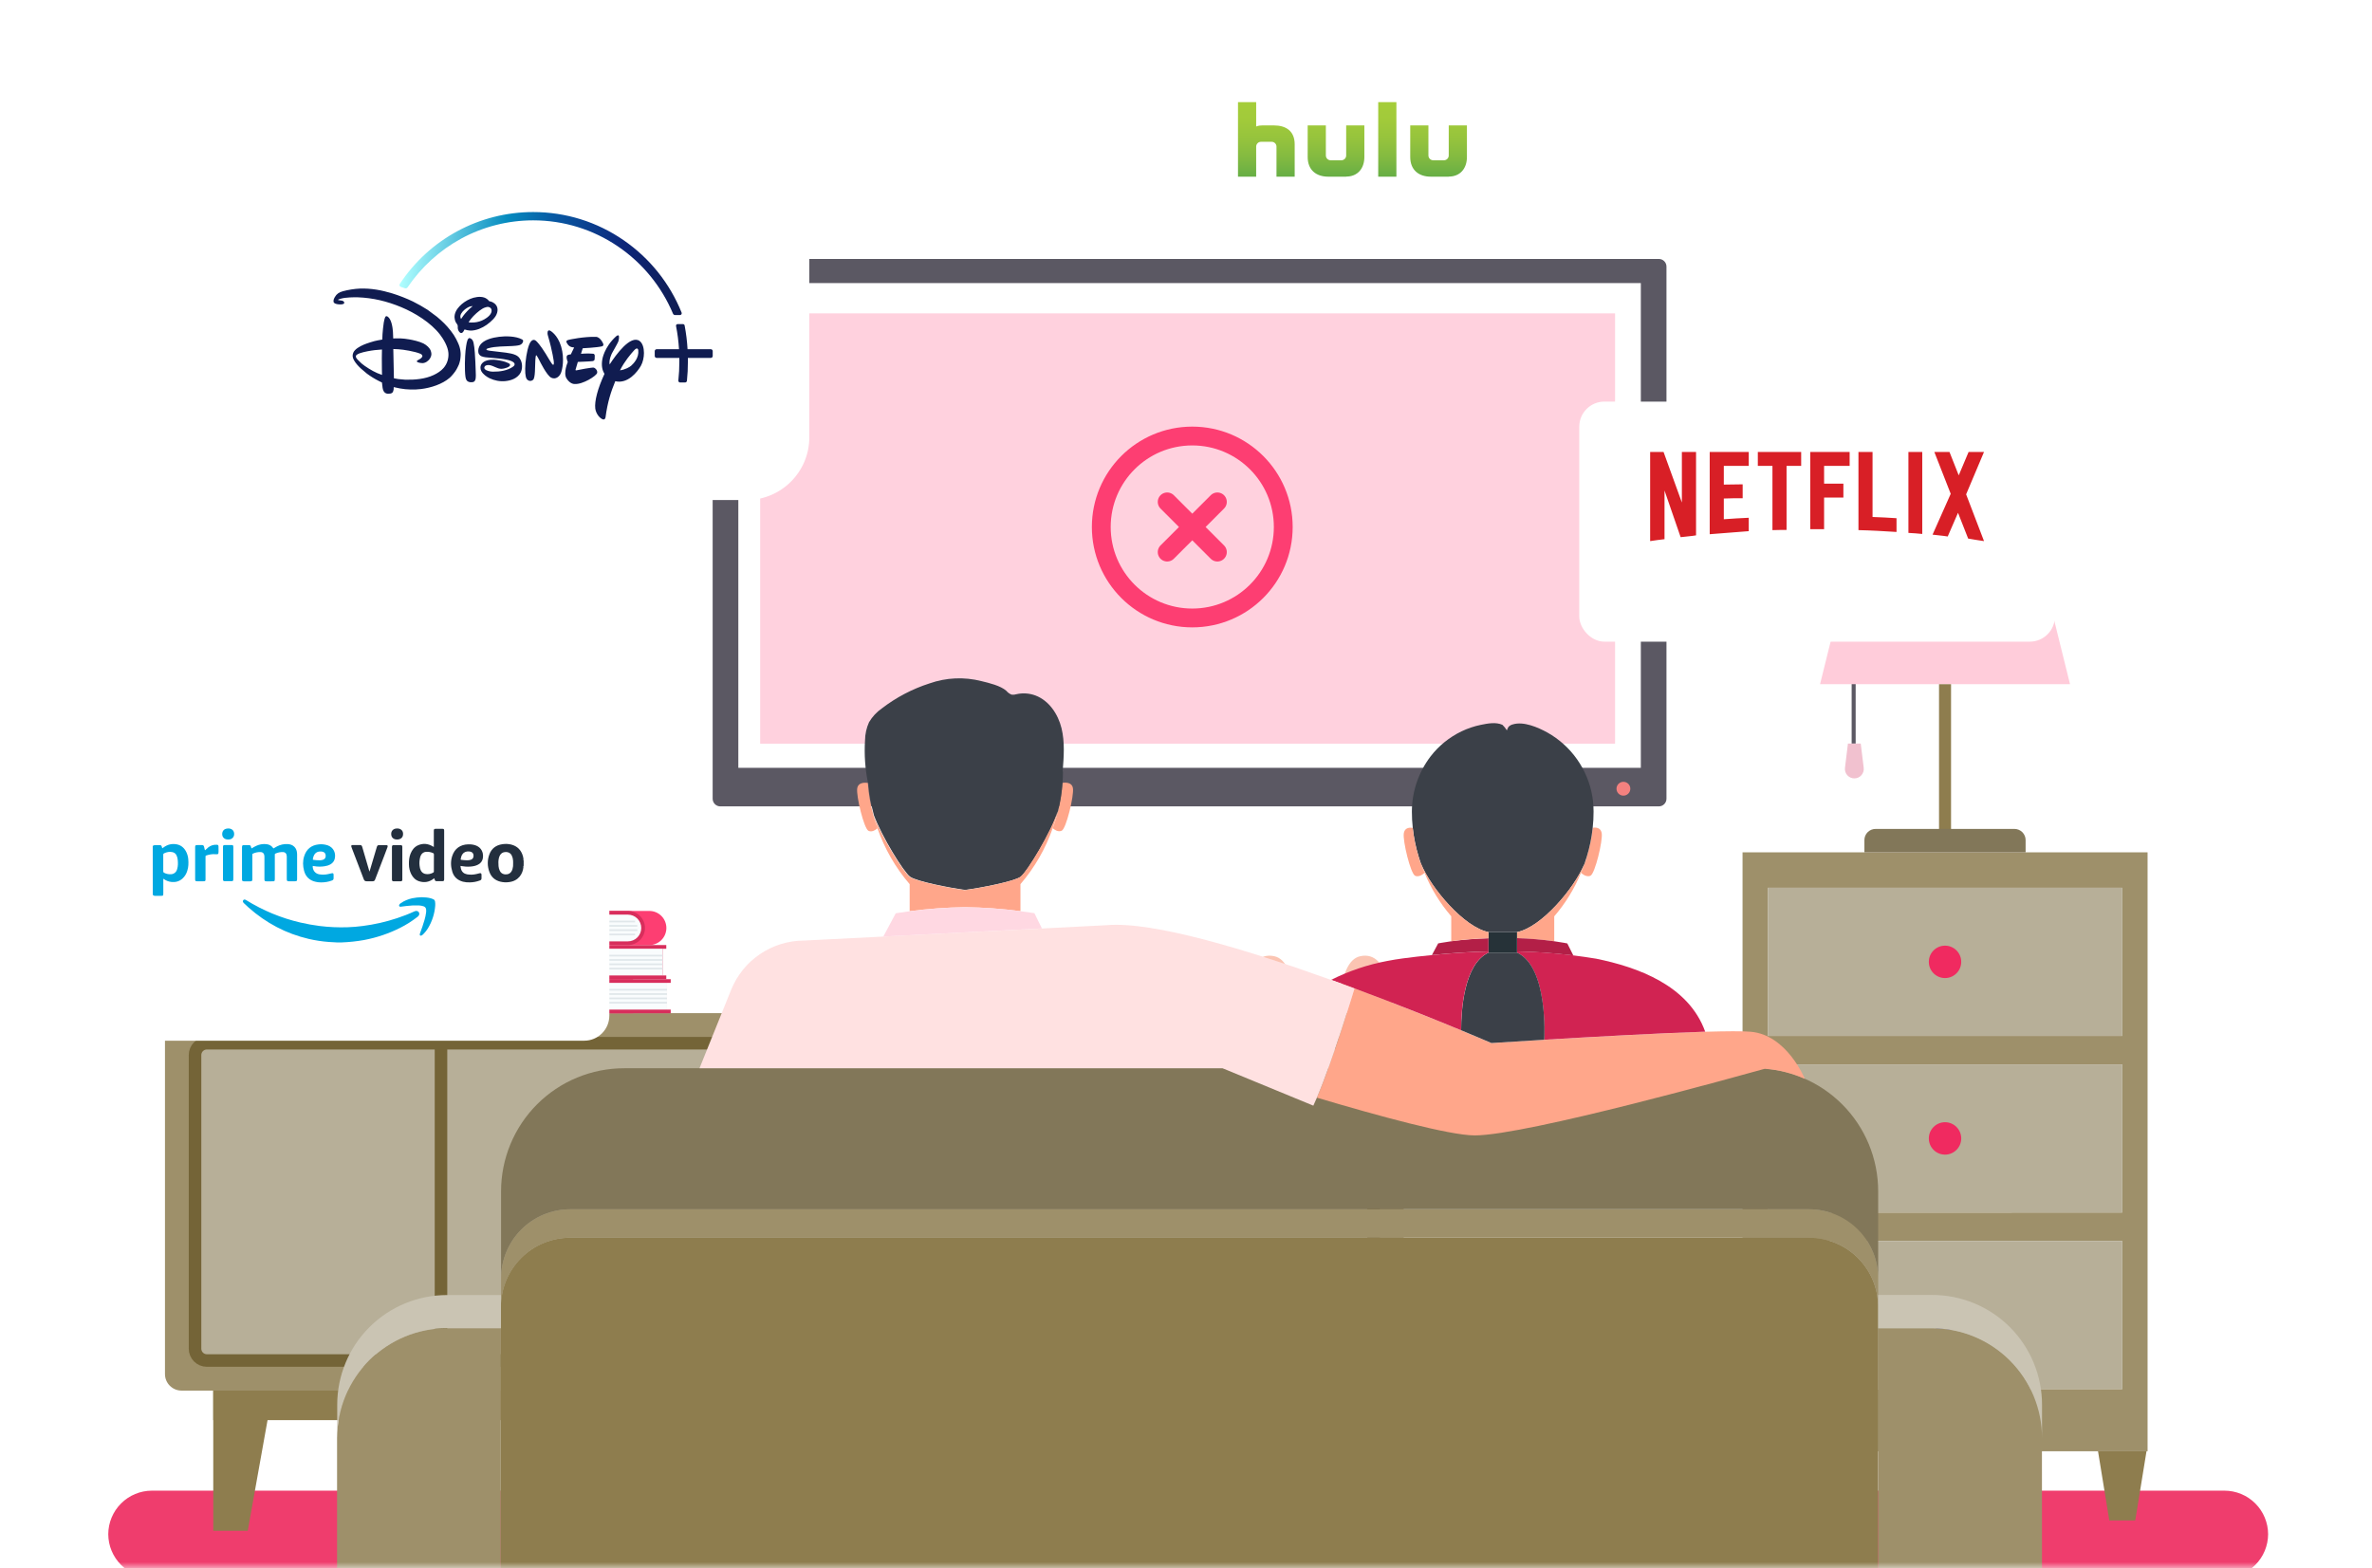 <svg width="189" height="125" viewBox="0 0 189 125" fill="none" xmlns="http://www.w3.org/2000/svg">
<mask id="mask0" mask-type="alpha" maskUnits="userSpaceOnUse" x="0" y="0" width="189" height="125">
<rect width="189" height="125" fill="#C4C4C4"/>
</mask>
<g mask="url(#mask0)">
<path d="M132.174 20.637H57.394C57.057 20.637 56.784 20.91 56.784 21.247V63.657C56.784 63.994 57.057 64.267 57.394 64.267H132.174C132.511 64.267 132.784 63.994 132.784 63.657V21.247C132.784 20.91 132.511 20.637 132.174 20.637Z" fill="#5B5863"/>
<path d="M130.741 22.561H58.83V61.194H130.741V22.561Z" fill="white"/>
<path d="M128.688 24.975H60.571V59.27H128.688V24.975Z" fill="#FFD1DE"/>
<path d="M101.538 76.209C96.746 75.163 99.623 93.226 101.389 97.495C103.156 101.764 103.546 96.587 103.518 88.867C103.49 81.147 103.423 76.62 101.538 76.209Z" fill="#FBC4B2"/>
<path d="M100.843 95.967C100.843 95.967 98.951 99.493 98.738 100.021C98.525 100.548 99.544 101.724 100.287 102.062C101.029 102.4 102.822 100.879 102.978 100.7C103.134 100.52 103.352 96.09 103.352 96.09L100.843 95.967Z" fill="#FBC4B2"/>
<path d="M102.975 100.7C102.821 100.885 101.026 102.403 100.284 102.062C99.541 101.722 98.55 100.558 98.734 100.021C99.181 98.732 99.51 98.725 99.858 97.784C99.662 98.311 99.302 99.662 99.735 99.745C100.168 99.827 101.901 99.91 102.169 99.745C102.436 99.579 103.275 97.396 103.275 97.394C103.202 98.711 103.074 100.582 102.975 100.7Z" fill="#36366B"/>
<path d="M108.382 76.209C113.174 75.163 110.298 93.226 108.531 97.495C106.765 101.764 106.374 96.587 106.403 88.867C106.431 81.147 106.497 76.62 108.382 76.209Z" fill="#FBC4B2"/>
<path d="M109.078 95.967C109.078 95.967 110.97 99.493 111.183 100.021C111.396 100.548 110.376 101.724 109.634 102.062C108.891 102.4 107.098 100.879 106.942 100.7C106.786 100.52 106.568 96.09 106.568 96.09L109.078 95.967Z" fill="#FBC4B2"/>
<path d="M106.942 100.7C107.096 100.885 108.891 102.403 109.634 102.062C110.376 101.722 111.367 100.558 111.183 100.021C110.736 98.732 110.407 98.725 110.059 97.784C110.256 98.311 110.615 99.662 110.182 99.745C109.749 99.827 108.016 99.91 107.748 99.745C107.481 99.579 106.642 97.396 106.642 97.394C106.717 98.711 106.843 100.582 106.942 100.7Z" fill="#36366B"/>
<path d="M129.353 63.411C129.657 63.411 129.904 63.164 129.904 62.86C129.904 62.555 129.657 62.309 129.353 62.309C129.048 62.309 128.802 62.555 128.802 62.86C128.802 63.164 129.048 63.411 129.353 63.411Z" fill="#F4817F"/>
<path d="M177.252 125.742H12.097C11.177 125.739 10.297 125.373 9.647 124.722C8.997 124.072 8.63 123.192 8.627 122.272C8.63 121.353 8.997 120.472 9.647 119.822C10.297 119.172 11.177 118.806 12.097 118.803H177.252C178.171 118.806 179.052 119.172 179.702 119.822C180.352 120.472 180.719 121.353 180.722 122.272C180.719 123.192 180.352 124.072 179.702 124.722C179.052 125.373 178.171 125.739 177.252 125.742Z" fill="#EF3D6D"/>
<path d="M107.997 109.381H16.992V113.182H107.997V109.381Z" fill="#8E7D4E"/>
<path d="M110.524 80.745H14.464C13.735 80.745 13.145 81.336 13.145 82.065V109.508C13.145 110.237 13.735 110.828 14.464 110.828H110.524C111.252 110.828 111.843 110.237 111.843 109.508V82.065C111.843 81.336 111.252 80.745 110.524 80.745Z" fill="#9E906A"/>
<path d="M109.447 107.489V84.085C109.447 83.564 109.025 83.142 108.504 83.142H16.484C15.963 83.142 15.54 83.564 15.54 84.085V107.489C15.54 108.01 15.963 108.432 16.484 108.432H108.504C109.025 108.432 109.447 108.01 109.447 107.489Z" fill="#B7AF98" stroke="#746437" stroke-miterlimit="10"/>
<path d="M19.741 121.997H16.992V110.828H21.739L19.741 121.997Z" fill="#8E7D4E"/>
<path d="M35.138 83.142V108.432" stroke="#746437" stroke-miterlimit="10"/>
<path d="M37.953 78.038H50.438V80.756H37.953C37.739 80.756 37.535 80.671 37.384 80.52C37.233 80.369 37.148 80.165 37.148 79.951V78.842C37.148 78.629 37.233 78.424 37.384 78.274C37.535 78.123 37.739 78.038 37.953 78.038Z" fill="#FD3E72"/>
<path d="M53.147 80.462V78.334H53.443V78.038H40.198C39.837 78.038 39.491 78.181 39.236 78.436C38.981 78.692 38.838 79.037 38.838 79.398C38.838 79.759 38.981 80.105 39.236 80.36C39.491 80.615 39.837 80.758 40.198 80.758H53.443V80.462H53.147Z" fill="#D82E5C"/>
<path d="M40.204 80.462C39.922 80.462 39.651 80.35 39.451 80.15C39.252 79.95 39.14 79.68 39.14 79.397C39.14 79.115 39.252 78.844 39.451 78.645C39.651 78.445 39.922 78.333 40.204 78.333H53.146V80.462H40.204Z" fill="#F9FCFD"/>
<path d="M53.146 78.812H39.634V78.947H53.146V78.812Z" fill="#E0E7EA"/>
<path d="M53.147 79.158H39.455V79.293H53.147V79.158Z" fill="#E0E7EA"/>
<path d="M53.147 79.501H39.455V79.636H53.147V79.501Z" fill="#E0E7EA"/>
<path d="M53.146 79.847H39.634V79.981H53.146V79.847Z" fill="#E0E7EA"/>
<path d="M48.528 78.037H40.013C39.653 78.037 39.307 77.894 39.052 77.639C38.797 77.384 38.653 77.038 38.653 76.677C38.653 76.317 38.797 75.971 39.052 75.716C39.307 75.461 39.653 75.317 40.013 75.317H48.528V78.037Z" fill="#FD3E72"/>
<path d="M52.794 77.742V75.613H53.089V75.317H41.717C41.357 75.317 41.011 75.461 40.756 75.716C40.501 75.971 40.357 76.317 40.357 76.677C40.357 77.038 40.501 77.384 40.756 77.639C41.011 77.894 41.357 78.037 41.717 78.037H53.089V77.742H52.794Z" fill="#D82E5C"/>
<path d="M41.719 77.741C41.436 77.741 41.166 77.629 40.966 77.429C40.766 77.23 40.654 76.959 40.654 76.677C40.654 76.394 40.766 76.124 40.966 75.924C41.166 75.724 41.436 75.612 41.719 75.612H52.797V77.741H41.719Z" fill="#F9FCFD"/>
<path d="M52.797 76.094H41.148V76.229H52.797V76.094Z" fill="#E0E7EA"/>
<path d="M52.796 76.439H40.968V76.573H52.796V76.439Z" fill="#E0E7EA"/>
<path d="M52.796 76.784H40.968V76.919H52.796V76.784Z" fill="#E0E7EA"/>
<path d="M52.797 77.126H41.148V77.261H52.797V77.126Z" fill="#E0E7EA"/>
<path d="M43.223 75.32H51.737C52.098 75.32 52.444 75.176 52.699 74.921C52.954 74.666 53.097 74.32 53.097 73.96C53.097 73.599 52.954 73.253 52.699 72.998C52.444 72.743 52.098 72.6 51.737 72.6H43.223V75.32Z" fill="#FD3E72"/>
<path d="M38.956 75.024V72.895H38.66V72.6H50.032C50.393 72.6 50.739 72.743 50.994 72.998C51.249 73.253 51.392 73.599 51.392 73.96C51.392 74.32 51.249 74.666 50.994 74.921C50.739 75.176 50.393 75.32 50.032 75.32H38.66V75.024H38.956Z" fill="#D82E5C"/>
<path d="M50.031 75.024C50.313 75.024 50.584 74.912 50.784 74.712C50.983 74.513 51.096 74.242 51.096 73.96C51.096 73.678 50.983 73.407 50.784 73.207C50.584 73.008 50.313 72.895 50.031 72.895H38.955V75.024H50.031Z" fill="#F9FCFD"/>
<path d="M50.602 73.376H38.953V73.511H50.602V73.376Z" fill="#E0E7EA"/>
<path d="M50.781 73.721H38.953V73.856H50.781V73.721Z" fill="#E0E7EA"/>
<path d="M50.781 74.064H38.953V74.198H50.781V74.064Z" fill="#E0E7EA"/>
<path d="M50.602 74.409H38.953V74.544H50.602V74.409Z" fill="#E0E7EA"/>
<path d="M28.35 75.826C28.35 75.826 28.35 75.623 28.35 75.27C28.35 75.088 28.35 74.885 28.324 74.658C28.312 74.397 28.287 74.136 28.249 73.877C28.218 73.586 28.161 73.276 28.095 72.945C28.029 72.614 27.934 72.274 27.844 71.917C27.754 71.559 27.624 71.207 27.475 70.84C27.326 70.474 27.17 70.131 27.002 69.757C26.834 69.383 26.643 69.048 26.43 68.721C26.217 68.395 26.009 68.068 25.796 67.759C25.583 67.449 25.356 67.167 25.124 66.914C24.892 66.661 24.682 66.41 24.464 66.205C24.274 66.006 24.073 65.818 23.864 65.639C23.682 65.474 23.518 65.334 23.376 65.23L22.936 64.89L23.41 65.188C23.563 65.28 23.738 65.403 23.937 65.552C24.136 65.701 24.365 65.862 24.595 66.063C24.824 66.264 25.067 66.479 25.332 66.72C25.597 66.962 25.836 67.238 26.101 67.517C26.366 67.796 26.612 68.113 26.846 68.445C27.08 68.776 27.319 69.116 27.541 69.462C27.764 69.807 27.965 70.171 28.137 70.545C28.31 70.918 28.478 71.283 28.634 71.642C28.79 72.002 28.911 72.352 29.006 72.709C29.1 73.066 29.204 73.383 29.266 73.693C29.335 73.975 29.39 74.261 29.431 74.549C29.476 74.811 29.509 75.036 29.521 75.209L29.576 75.762L28.35 75.826Z" fill="#87BD43"/>
<path d="M28.152 76.714V76.603C28.152 76.534 28.175 76.409 28.173 76.312C28.181 76.175 28.181 76.037 28.173 75.9C28.157 75.713 28.13 75.527 28.093 75.342C27.986 74.866 27.812 74.407 27.577 73.98C27.299 73.475 26.956 73.008 26.558 72.592C26.335 72.355 26.127 72.171 25.895 71.972C25.663 71.773 25.422 71.598 25.198 71.43C24.724 71.094 24.268 70.811 23.866 70.574C23.062 70.101 22.511 69.812 22.511 69.812C22.511 69.812 23.093 70.035 23.956 70.401C24.386 70.588 24.885 70.815 25.408 71.099C25.668 71.241 25.933 71.397 26.198 71.572C26.463 71.747 26.73 71.941 26.969 72.13C27.471 72.537 27.917 73.007 28.296 73.531C28.635 73.999 28.905 74.514 29.1 75.058C29.176 75.283 29.239 75.512 29.287 75.744C29.323 75.931 29.349 76.12 29.363 76.31C29.379 76.487 29.375 76.572 29.379 76.65V76.771L28.152 76.714Z" fill="#87BD43"/>
<path d="M28.362 77.205L28.495 76.706C28.53 76.552 28.594 76.348 28.677 76.112C28.758 75.852 28.852 75.597 28.961 75.348C29.067 75.074 29.197 74.787 29.358 74.487C29.519 74.187 29.694 73.884 29.876 73.569C30.058 73.255 30.28 72.947 30.519 72.652C30.758 72.356 31.007 72.058 31.255 71.767C31.503 71.476 31.787 71.211 32.076 70.968C32.364 70.724 32.648 70.495 32.929 70.258C33.211 70.022 33.499 69.847 33.783 69.683C34.043 69.521 34.31 69.372 34.585 69.236C34.816 69.115 35.052 69.006 35.295 68.91C35.475 68.828 35.66 68.755 35.848 68.692L36.335 68.524L35.862 68.742C35.683 68.823 35.509 68.914 35.34 69.014C35.114 69.132 34.896 69.262 34.684 69.404C34.431 69.564 34.185 69.737 33.949 69.922C33.691 70.107 33.445 70.338 33.18 70.561C32.915 70.783 32.669 71.034 32.433 71.318C32.196 71.602 31.96 71.874 31.723 72.157C31.487 72.441 31.295 72.749 31.118 73.061C30.94 73.373 30.768 73.678 30.609 73.976C30.451 74.274 30.323 74.577 30.221 74.87C30.114 75.14 30.021 75.414 29.942 75.693C29.869 75.922 29.808 76.155 29.76 76.391C29.714 76.573 29.678 76.758 29.651 76.945L29.571 77.455L28.362 77.205Z" fill="#87BD43"/>
<path d="M28.748 76.719L28.772 76.178C28.788 75.828 28.814 75.334 28.866 74.737C28.977 73.272 29.259 71.825 29.708 70.426C29.96 69.686 30.283 68.974 30.673 68.297C31.01 67.706 31.406 67.152 31.856 66.642C32.175 66.287 32.524 65.961 32.901 65.669C33.173 65.459 33.337 65.353 33.337 65.353C33.337 65.353 33.183 65.475 32.937 65.71C32.596 66.033 32.285 66.386 32.007 66.764C31.619 67.298 31.286 67.869 31.014 68.47C30.708 69.154 30.471 69.867 30.304 70.599C30.01 71.972 29.878 73.376 29.912 74.78C29.912 75.355 29.94 75.84 29.959 76.173L29.99 76.708L28.748 76.719Z" fill="#87BD43"/>
<path d="M28.722 77.122L28.705 74.828C28.705 73.449 28.717 71.604 28.845 69.764C28.954 68.078 29.191 66.402 29.554 64.752C29.703 64.078 29.857 63.527 29.975 63.141L30.16 62.538L30.027 63.153C29.944 63.543 29.836 64.099 29.746 64.785C29.526 66.441 29.433 68.111 29.467 69.78C29.495 71.599 29.632 73.415 29.753 74.78L29.963 77.055L28.722 77.122Z" fill="#87BD43"/>
<path d="M32.638 75.45C32.638 75.233 32.626 75.031 32.607 74.84H25.206C25.188 75.031 25.176 75.233 25.176 75.45C25.215 77.321 25.74 79.149 26.699 80.755H31.117C32.075 79.148 32.599 77.32 32.638 75.45Z" fill="#FD3E72"/>
<path d="M33.173 74.083H24.64V74.842H33.173V74.083Z" fill="#FD3E72"/>
<g style="mix-blend-mode:multiply">
<path d="M32.633 75.339C32.633 75.166 32.633 74.998 32.607 74.84H25.207C25.192 74.996 25.185 75.166 25.181 75.339H32.633Z" fill="#F2F3F3"/>
</g>
<path d="M171.118 67.929V115.663H138.845V67.929H171.118ZM169.102 110.705V98.903H140.86V110.705H169.102ZM169.102 96.632V84.83H140.86V96.64L169.102 96.632ZM169.102 82.56V70.755H140.86V82.562L169.102 82.56Z" fill="#9E906A"/>
<path d="M171.032 115.663L170.136 121.179H168.069L167.17 115.663H171.032Z" fill="#8E7D4E"/>
<path d="M169.105 98.903H140.86V110.706H169.105V98.903Z" fill="#B7AF98"/>
<path d="M169.105 84.83H140.86V96.632H169.105V84.83Z" fill="#B7AF98"/>
<path d="M169.105 70.755H140.86V82.562H169.105V70.755Z" fill="#B7AF98"/>
<path d="M142.709 115.663L141.811 121.179H139.746L138.845 115.663H142.709Z" fill="#565490"/>
<path d="M154.979 77.95C155.692 77.95 156.27 77.372 156.27 76.659C156.27 75.945 155.692 75.367 154.979 75.367C154.266 75.367 153.688 75.945 153.688 76.659C153.688 77.372 154.266 77.95 154.979 77.95Z" fill="#F02A60"/>
<path d="M154.979 92.022C155.692 92.022 156.27 91.444 156.27 90.731C156.27 90.018 155.692 89.439 154.979 89.439C154.266 89.439 153.688 90.018 153.688 90.731C153.688 91.444 154.266 92.022 154.979 92.022Z" fill="#F02A60"/>
<path d="M154.979 106.097C155.692 106.097 156.27 105.519 156.27 104.806C156.27 104.093 155.692 103.515 154.979 103.515C154.266 103.515 153.688 104.093 153.688 104.806C153.688 105.519 154.266 106.097 154.979 106.097Z" fill="#565490"/>
<path d="M147.858 51.056H147.539V59.263H147.858V51.056Z" fill="#5B5863"/>
<path d="M147.754 62.036C147.647 62.037 147.542 62.014 147.445 61.97C147.347 61.927 147.261 61.863 147.19 61.783C147.119 61.703 147.066 61.609 147.035 61.507C147.003 61.405 146.994 61.298 147.007 61.192L147.243 59.26H148.263L148.499 61.192C148.512 61.298 148.503 61.405 148.471 61.507C148.44 61.608 148.387 61.702 148.317 61.782C148.246 61.862 148.16 61.926 148.063 61.97C147.966 62.014 147.86 62.036 147.754 62.036Z" fill="#F1C1CF"/>
<path d="M164.939 54.53H145.021L148.416 40.833H161.545L164.939 54.53Z" fill="#FFCCDA"/>
<path d="M155.459 54.53H154.501V66.704H155.459V54.53Z" fill="#8E7D4E"/>
<path d="M149.444 66.064H160.513C160.748 66.064 160.974 66.158 161.14 66.324C161.306 66.491 161.4 66.716 161.4 66.951V67.928H148.555V66.951C148.555 66.835 148.578 66.719 148.622 66.611C148.667 66.504 148.733 66.406 148.815 66.323C148.898 66.241 148.996 66.176 149.104 66.131C149.212 66.087 149.327 66.064 149.444 66.064Z" fill="#827759"/>
<path d="M39.918 135.487V142.209H30.169C29.291 142.209 28.448 141.86 27.827 141.239C27.206 140.618 26.857 139.776 26.857 138.898V114.614C26.857 112.293 27.779 110.068 29.421 108.426C31.062 106.785 33.288 105.863 35.609 105.863H39.906V135.487H39.918Z" fill="#9E906A"/>
<path d="M149.652 137.14V142.209H39.908V104.155C39.908 103.431 40.051 102.713 40.329 102.043C40.607 101.374 41.014 100.766 41.527 100.254C42.041 99.742 42.65 99.336 43.32 99.06C43.99 98.784 44.708 98.643 45.433 98.644H144.144C145.605 98.645 147.006 99.226 148.039 100.259C149.072 101.293 149.652 102.694 149.652 104.155V137.14Z" fill="#8E7D4E"/>
<path d="M162.708 136.259V138.903C162.708 139.781 162.359 140.623 161.738 141.244C161.117 141.865 160.275 142.214 159.397 142.214H149.652V105.85H153.95C156.271 105.85 158.497 106.772 160.138 108.413C161.779 110.054 162.701 112.28 162.701 114.601L162.708 136.259Z" fill="#9E906A"/>
<path d="M149.652 101.883V104.156C149.652 102.695 149.072 101.294 148.039 100.26C147.006 99.227 145.605 98.646 144.144 98.645H45.433C43.972 98.646 42.571 99.227 41.538 100.26C40.505 101.294 39.925 102.695 39.925 104.156V101.883C39.925 100.423 40.506 99.022 41.539 97.99C42.572 96.957 43.973 96.377 45.433 96.377H144.144C145.604 96.377 147.005 96.957 148.038 97.99C149.071 99.022 149.652 100.423 149.652 101.883Z" fill="#9E906A"/>
<path d="M162.708 111.963V114.615C162.708 112.294 161.786 110.068 160.145 108.427C158.504 106.786 156.278 105.864 153.957 105.864H149.652V103.205H153.95C155.1 103.204 156.24 103.43 157.303 103.87C158.366 104.31 159.332 104.955 160.145 105.768C160.958 106.582 161.604 107.548 162.043 108.611C162.483 109.674 162.709 110.813 162.708 111.963Z" fill="#CAC4B3"/>
<path d="M39.918 104.157V105.85H35.62C33.299 105.85 31.073 106.772 29.432 108.413C27.791 110.054 26.869 112.28 26.869 114.601V111.964C26.869 109.643 27.791 107.417 29.432 105.776C31.073 104.135 33.299 103.213 35.62 103.213H39.918V104.157Z" fill="#CAC4B3"/>
<path d="M149.652 94.944V101.886C149.652 100.425 149.072 99.023 148.039 97.99C147.006 96.957 145.605 96.377 144.144 96.377H45.433C43.972 96.377 42.571 96.957 41.538 97.99C40.505 99.023 39.925 100.425 39.925 101.886V94.944C39.925 93.656 40.178 92.381 40.671 91.191C41.163 90.001 41.886 88.92 42.796 88.009C43.707 87.099 44.788 86.376 45.978 85.883C47.168 85.391 48.443 85.137 49.731 85.138H139.846C141.134 85.137 142.409 85.391 143.599 85.883C144.789 86.376 145.87 87.099 146.781 88.009C147.692 88.92 148.414 90.001 148.907 91.191C149.399 92.381 149.653 93.656 149.652 94.944Z" fill="#827759"/>
<path d="M116.42 82.115C117.929 82.742 118.832 83.134 118.832 83.134C118.832 83.134 120.566 83.023 123.042 82.872C126.777 82.647 132.195 82.344 135.871 82.228C137.548 82.181 138.865 82.169 139.49 82.228C142.382 82.465 143.806 85.982 143.806 85.982C142.797 85.532 141.717 85.261 140.615 85.18C139.057 85.608 121.64 90.49 117.51 90.49C115.493 90.49 109.762 88.919 104.93 87.481C106.231 84.43 107.924 78.782 107.924 78.782C111.356 80.05 114.419 81.287 116.42 82.115Z" fill="#FFA68A"/>
<path d="M125.351 76.142C125.966 76.218 126.574 76.305 127.179 76.405C130.467 77.076 134.54 78.517 135.869 82.223C132.193 82.339 126.775 82.642 123.04 82.866C123.052 82.658 123.355 77.072 120.876 75.922V75.825C122.35 75.852 123.821 75.953 125.285 76.128L125.351 76.142Z" fill="#D12352"/>
<path d="M127.624 66.405C127.723 66.989 127.092 69.624 126.73 69.792C126.368 69.96 125.971 69.555 125.971 69.555C126.068 69.335 126.155 69.103 126.238 68.864C126.244 68.854 126.25 68.843 126.255 68.831C126.33 68.653 126.39 68.469 126.434 68.28C126.665 67.529 126.824 66.758 126.907 65.977C126.907 65.977 127.522 65.818 127.624 66.405Z" fill="#FFA68A"/>
<path d="M126.93 63.853C126.959 64.128 126.974 64.404 126.975 64.681C126.976 65.115 126.953 65.55 126.904 65.982C126.821 66.763 126.663 67.534 126.431 68.285C126.375 68.472 126.311 68.657 126.252 68.837C126.247 68.848 126.241 68.859 126.235 68.87C125.445 70.788 122.813 73.91 120.876 74.286H118.603C116.666 73.91 114.033 70.788 113.238 68.87C113.232 68.859 113.226 68.848 113.222 68.837C113.163 68.657 113.099 68.472 113.042 68.285C112.811 67.534 112.652 66.763 112.569 65.982C112.521 65.55 112.497 65.115 112.498 64.681C112.501 63.092 113.024 61.547 113.988 60.284C114.642 59.435 115.486 58.752 116.453 58.288C116.946 58.051 117.466 57.877 118.002 57.767C118.541 57.659 119.184 57.531 119.712 57.767C119.849 57.898 119.969 58.047 120.067 58.21C120.097 58.112 120.139 58.019 120.194 57.933C120.286 57.835 120.404 57.766 120.535 57.734C121.401 57.467 122.552 57.971 123.302 58.385C124.237 58.911 125.042 59.639 125.66 60.516C126.278 61.393 126.692 62.396 126.874 63.453C126.895 63.59 126.916 63.723 126.93 63.853Z" fill="#3B4048"/>
<path d="M126.237 68.87C126.154 69.107 126.065 69.343 125.97 69.561C125.453 70.825 124.734 71.996 123.841 73.03V75.015C122.857 74.884 121.866 74.805 120.873 74.778V74.291C122.812 73.91 125.445 70.788 126.237 68.87Z" fill="#FFA68A"/>
<path d="M123.844 75.017C124.516 75.109 124.882 75.19 124.882 75.19L125.355 76.136H125.292C123.828 75.958 122.357 75.855 120.883 75.826V74.769C121.874 74.799 122.862 74.882 123.844 75.017Z" fill="#B31F47"/>
<path d="M120.882 75.922C123.363 77.072 123.058 82.661 123.046 82.867C120.57 83.018 118.836 83.129 118.836 83.129C118.836 83.129 117.933 82.739 116.424 82.11C116.424 80.508 116.649 76.826 118.609 75.92H120.882V75.922Z" fill="#3B4048"/>
<path d="M120.875 75.833V75.923H119.737H118.604V75.833V74.773V74.286H119.737H120.875V74.773V75.833Z" fill="#263238"/>
<path d="M114.095 76.118C115.592 75.966 117.099 75.867 118.603 75.829V75.921C116.642 76.827 116.418 80.51 116.418 82.111C114.417 81.283 111.354 80.046 107.922 78.771C107.314 78.535 106.692 78.315 106.065 78.093C107.478 77.384 108.982 76.877 110.536 76.586C110.947 76.505 111.363 76.439 111.777 76.383C112.551 76.281 113.315 76.191 114.095 76.118Z" fill="#D12352"/>
<path d="M115.632 75.017C116.617 74.886 117.609 74.807 118.603 74.78V75.826C117.096 75.861 115.592 75.96 114.095 76.114L114.594 75.185C114.594 75.185 114.97 75.116 115.632 75.017Z" fill="#B31F47"/>
<path d="M118.605 74.285V74.772C117.611 74.799 116.62 74.878 115.634 75.009V73.025C114.742 71.991 114.023 70.819 113.506 69.555C113.409 69.335 113.321 69.103 113.238 68.864C114.024 70.787 116.668 73.909 118.605 74.285Z" fill="#FFA68A"/>
<path d="M113.241 68.869C113.324 69.106 113.414 69.342 113.508 69.56C113.508 69.56 113.118 69.964 112.754 69.796C112.39 69.629 111.756 66.994 111.855 66.409C111.954 65.825 112.565 65.986 112.565 65.986C112.648 66.767 112.807 67.539 113.038 68.29C113.084 68.478 113.144 68.662 113.217 68.841C113.225 68.851 113.233 68.86 113.241 68.869Z" fill="#FFA68A"/>
<path d="M97.408 85.136H55.736L58.258 78.883C58.726 77.724 59.53 76.732 60.566 76.034C61.603 75.335 62.824 74.962 64.074 74.961L70.382 74.642L83.019 73.999L88.175 73.736C91.876 73.41 99.402 75.702 106.067 78.102C106.694 78.327 107.318 78.554 107.924 78.781C107.924 78.781 106.23 84.429 104.93 87.48C104.833 87.717 104.738 87.922 104.646 88.119L97.408 85.136Z" fill="#FFE1E1"/>
<path d="M85.49 62.816C85.59 63.403 84.958 66.04 84.596 66.208C84.301 66.343 83.986 66.104 83.887 66.01C84.049 65.555 84.188 65.092 84.303 64.624C84.485 63.893 84.601 63.149 84.651 62.398C84.712 62.379 85.405 62.263 85.49 62.816Z" fill="#FFA68A"/>
<path d="M69.161 62.396C68.933 61.28 68.853 60.139 68.925 59.002C68.931 58.504 69.039 58.013 69.244 57.559C69.504 57.12 69.856 56.742 70.275 56.452C71.413 55.578 72.693 54.906 74.059 54.468C75.39 53.998 76.829 53.934 78.196 54.283C78.795 54.427 79.729 54.647 80.19 55.061C80.301 55.198 80.448 55.303 80.613 55.364C80.744 55.379 80.876 55.365 81.001 55.324C81.502 55.214 82.023 55.25 82.503 55.428C83.586 55.835 84.305 56.913 84.58 58.03C84.854 59.146 84.764 60.331 84.672 61.485H84.696C84.696 61.788 84.684 62.093 84.663 62.384C84.613 63.135 84.496 63.879 84.315 64.609C83.78 66.31 81.839 69.498 81.332 69.87C80.826 70.241 78.182 70.757 76.907 70.924C75.637 70.757 73.021 70.241 72.515 69.87C72.009 69.498 70.27 66.696 69.62 64.941V64.922C69.397 64.102 69.254 63.262 69.192 62.415L69.161 62.396Z" fill="#3B4048"/>
<path d="M83.877 66.01C83.307 67.642 82.436 69.154 81.309 70.466V72.618C79.844 72.424 78.368 72.318 76.891 72.301C75.416 72.319 73.944 72.425 72.482 72.62V70.468C71.354 69.155 70.483 67.642 69.913 66.007C69.793 65.671 69.677 65.324 69.587 64.957C70.237 66.71 72.004 69.538 72.482 69.886C72.96 70.234 75.604 70.773 76.874 70.941C78.149 70.773 80.788 70.257 81.299 69.886C81.81 69.515 83.747 66.338 84.282 64.626C84.171 65.094 84.035 65.556 83.877 66.01Z" fill="#FFA68A"/>
<path d="M81.309 72.62C81.993 72.708 82.423 72.781 82.423 72.781L83.019 73.994L70.382 74.642L71.373 72.786C71.373 72.786 71.808 72.715 72.492 72.625C73.95 72.429 75.419 72.321 76.891 72.301C78.369 72.318 79.844 72.425 81.309 72.62Z" fill="#FFD8E2"/>
<path d="M69.586 64.945V64.963C69.683 65.33 69.794 65.673 69.913 66.014C69.809 66.111 69.494 66.354 69.203 66.217C68.839 66.049 68.205 63.414 68.304 62.825C68.397 62.274 69.068 62.385 69.151 62.402C69.151 62.414 69.151 62.421 69.151 62.435C69.215 63.284 69.361 64.124 69.586 64.945Z" fill="#FFA68A"/>
<circle cx="95" cy="42" r="7.25" stroke="#FD3E72" stroke-width="1.5"/>
<path d="M93 40L97 44M97 40L93 44" stroke="#FD3E72" stroke-width="1.5" stroke-linecap="round"/>
<g filter="url(#filter0_d)">
<rect x="18.876" y="11.199" width="45.61" height="27.651" rx="5" fill="white"/>
</g>
<path d="M40.29 28.104C40.307 28.107 40.311 28.107 40.327 28.109C40.599 28.146 40.867 28.196 41.071 28.288C41.261 28.372 41.372 28.479 41.474 28.669C41.628 28.958 41.638 29.362 41.498 29.668C41.394 29.896 41.166 30.087 40.957 30.188C40.74 30.294 40.526 30.344 40.281 30.372C39.852 30.42 39.389 30.33 39.004 30.143C38.776 30.03 38.497 29.837 38.356 29.588C38.253 29.406 38.256 29.168 38.382 28.995C38.582 28.719 39.012 28.658 39.335 28.669C39.582 28.679 40.026 28.756 40.26 28.84C40.325 28.863 40.564 28.957 40.606 29C40.635 29.03 40.654 29.074 40.641 29.114C40.587 29.279 40.19 29.366 40.075 29.383C39.768 29.43 39.608 29.313 39.259 29.174C39.172 29.14 39.057 29.102 38.968 29.094C38.81 29.079 38.618 29.123 38.588 29.298C38.573 29.388 38.678 29.472 38.757 29.507C38.945 29.588 39.097 29.617 39.282 29.62C39.826 29.629 40.439 29.538 40.884 29.22C40.945 29.177 41.005 29.112 41.006 29.032C41.008 28.868 40.723 28.768 40.723 28.768C40.423 28.642 39.868 28.581 39.583 28.557C39.283 28.531 38.811 28.492 38.698 28.475C38.581 28.458 38.454 28.435 38.353 28.389C38.252 28.343 38.153 28.24 38.123 28.125C38.071 27.919 38.138 27.666 38.251 27.502C38.549 27.071 39.247 26.907 39.768 26.842C40.272 26.779 41.087 26.779 41.583 27.044C41.659 27.086 41.698 27.124 41.682 27.206C41.65 27.361 41.535 27.461 41.395 27.504C41.248 27.551 40.945 27.57 40.812 27.578C40.214 27.612 39.492 27.594 38.924 27.75C38.879 27.763 38.802 27.784 38.777 27.812C38.688 27.91 38.942 27.938 38.997 27.949C39.013 27.953 39.016 27.953 39.033 27.955L40.29 28.104ZM36.737 25.422C36.737 25.422 36.834 25.275 36.916 25.164C37.064 24.961 37.332 24.68 37.534 24.506C37.596 24.453 37.669 24.393 37.669 24.393C37.669 24.393 37.555 24.405 37.49 24.418C37.337 24.448 37.112 24.598 37 24.696C36.815 24.855 36.611 25.115 36.703 25.346C36.717 25.378 36.737 25.422 36.737 25.422ZM37.767 25.7C38.06 25.679 38.334 25.595 38.589 25.452C38.84 25.311 39.208 25.036 39.17 24.712C39.158 24.608 39.09 24.529 39.004 24.492C38.892 24.443 38.834 24.451 38.692 24.494C38.588 24.524 38.541 24.543 38.444 24.599C38.156 24.767 37.749 25.127 37.528 25.414C37.477 25.481 37.425 25.557 37.385 25.609C37.36 25.641 37.34 25.67 37.342 25.678C37.351 25.711 37.653 25.708 37.767 25.7ZM37.022 26.251C36.992 26.283 36.96 26.361 36.927 26.417C36.909 26.447 36.876 26.486 36.855 26.501C36.778 26.558 36.714 26.56 36.64 26.495C36.537 26.403 36.477 26.261 36.473 26.123C36.471 26.062 36.481 25.996 36.47 25.945C36.451 25.859 36.366 25.771 36.32 25.689C36.266 25.592 36.222 25.423 36.217 25.314C36.198 24.975 36.376 24.662 36.607 24.416C36.839 24.166 37.143 23.959 37.474 23.818C37.786 23.686 38.244 23.595 38.588 23.715C38.699 23.753 38.855 23.849 38.933 23.95C38.95 23.97 38.963 23.993 38.98 24.004C38.996 24.014 39.036 24.018 39.067 24.023C39.177 24.043 39.334 24.126 39.399 24.182C39.528 24.294 39.599 24.401 39.632 24.557C39.698 24.871 39.518 25.215 39.314 25.425C38.964 25.785 38.619 26.038 38.171 26.215C37.975 26.292 37.668 26.364 37.445 26.344C37.376 26.338 37.305 26.32 37.238 26.316C37.203 26.313 37.077 26.28 37.064 26.271C37.047 26.258 37.026 26.247 37.022 26.251ZM37.422 26.947C37.435 26.949 37.456 26.955 37.474 26.962C37.631 27.022 37.696 27.168 37.734 27.329C37.824 27.702 37.862 28.527 37.877 28.85C37.888 29.092 37.894 29.331 37.904 29.57C37.913 29.773 37.929 30.043 37.887 30.233C37.871 30.301 37.826 30.381 37.761 30.422C37.687 30.47 37.517 30.473 37.424 30.454C37.194 30.406 37.12 30.257 37.087 30.029C37.009 29.483 37.046 28.411 37.092 27.959C37.108 27.81 37.163 27.332 37.241 27.131C37.267 27.063 37.324 26.927 37.422 26.947ZM30.434 27.855C30.434 27.855 30.092 27.879 29.856 27.905C29.557 27.938 28.995 28.036 28.67 28.152C28.573 28.188 28.375 28.271 28.358 28.372C28.339 28.476 28.404 28.558 28.476 28.643C28.517 28.692 28.751 28.919 28.817 28.974C29.093 29.206 29.652 29.563 30.063 29.737C30.205 29.796 30.439 29.88 30.439 29.88C30.439 29.88 30.421 29.209 30.424 28.548C30.426 28.2 30.434 27.855 30.434 27.855ZM36.702 28.122C36.722 28.302 36.676 28.643 36.668 28.688C36.653 28.791 36.576 29.03 36.563 29.059C36.5 29.204 36.438 29.323 36.373 29.442C36.261 29.645 35.994 29.967 35.836 30.105C35.248 30.617 34.337 30.909 33.555 31.005C33.025 31.07 32.416 31.06 31.854 30.956C31.66 30.92 31.372 30.853 31.372 30.853C31.372 30.853 31.373 30.969 31.364 31.051C31.36 31.088 31.332 31.186 31.316 31.217C31.275 31.302 31.208 31.346 31.111 31.365C30.993 31.387 30.868 31.394 30.759 31.348C30.581 31.272 30.517 31.104 30.485 30.91C30.46 30.754 30.434 30.485 30.434 30.485C30.434 30.485 30.3 30.421 30.189 30.365C29.847 30.195 29.522 29.989 29.237 29.778C29.159 29.718 28.82 29.433 28.746 29.362C28.536 29.162 28.348 28.963 28.204 28.707C28.093 28.507 28.061 28.33 28.145 28.119C28.262 27.823 28.682 27.601 28.97 27.475C29.181 27.381 29.837 27.165 30.109 27.125C30.238 27.107 30.437 27.071 30.45 27.063C30.455 27.059 30.458 27.056 30.462 27.052C30.468 27.043 30.479 26.751 30.477 26.644C30.474 26.539 30.554 25.849 30.579 25.703C30.593 25.624 30.652 25.321 30.713 25.241C30.752 25.187 30.822 25.192 30.879 25.227C31.192 25.423 31.287 26.101 31.31 26.447C31.324 26.657 31.331 26.974 31.331 26.974C31.331 26.974 31.689 26.963 31.91 26.969C32.124 26.974 32.36 27.008 32.583 27.044C32.868 27.09 33.423 27.212 33.741 27.374C34.003 27.508 34.248 27.734 34.328 27.972C34.402 28.191 34.391 28.342 34.278 28.54C34.152 28.763 33.913 28.928 33.67 28.942C33.598 28.947 33.326 28.91 33.242 28.845C33.21 28.819 33.211 28.772 33.235 28.74C33.244 28.729 33.371 28.661 33.446 28.621C33.484 28.601 33.515 28.579 33.544 28.552C33.606 28.497 33.662 28.436 33.656 28.364C33.648 28.272 33.55 28.215 33.458 28.178C33.023 28.004 32.155 27.86 31.736 27.835C31.571 27.825 31.338 27.817 31.338 27.817L31.387 30.149C31.387 30.149 31.58 30.186 31.733 30.211C31.82 30.224 32.19 30.258 32.288 30.26C33.036 30.28 33.872 30.213 34.559 29.886C34.86 29.744 35.137 29.566 35.346 29.325C35.622 29.006 35.767 28.57 35.728 28.114C35.687 27.617 35.339 27.026 35.061 26.666C34.328 25.716 33.07 24.935 31.964 24.477C30.834 24.009 29.718 23.74 28.519 23.695C28.21 23.684 27.536 23.699 27.196 23.794C27.147 23.808 27.098 23.825 27.053 23.835C27.017 23.844 26.961 23.867 26.945 23.88C26.937 23.887 26.928 23.896 26.928 23.896C26.928 23.896 26.949 23.908 26.969 23.917C27.006 23.933 27.157 23.942 27.236 23.957C27.306 23.97 27.38 24.007 27.409 24.059C27.436 24.108 27.439 24.147 27.407 24.188C27.329 24.283 27.039 24.267 26.911 24.247C26.778 24.225 26.613 24.184 26.582 24.068C26.547 23.93 26.612 23.796 26.682 23.672C26.822 23.423 27.023 23.293 27.318 23.212C27.737 23.096 28.266 23.015 28.661 23C29.556 22.966 30.403 23.123 31.27 23.388C31.766 23.54 32.416 23.793 32.892 24.024C33.233 24.189 33.771 24.494 34.073 24.693C34.168 24.757 34.725 25.169 34.812 25.242C34.993 25.39 35.229 25.604 35.4 25.775C35.731 26.106 36.143 26.612 36.343 27.014C36.391 27.11 36.428 27.205 36.49 27.317C36.512 27.355 36.603 27.583 36.618 27.649C36.633 27.715 36.656 27.811 36.659 27.814C36.663 27.85 36.706 28.046 36.702 28.122ZM47.953 27.606C47.533 27.703 46.431 27.757 46.431 27.757L46.292 28.196C46.292 28.196 46.843 28.148 47.244 28.191C47.244 28.191 47.374 28.175 47.389 28.339C47.394 28.491 47.376 28.655 47.376 28.655C47.376 28.655 47.368 28.754 47.228 28.779C47.077 28.805 46.041 28.845 46.041 28.845L45.873 29.416C45.873 29.416 45.811 29.549 45.951 29.511C46.081 29.476 47.166 29.271 47.308 29.3C47.459 29.338 47.627 29.542 47.578 29.727C47.52 29.957 46.437 30.653 45.777 30.604C45.777 30.604 45.431 30.627 45.138 30.155C44.865 29.706 45.241 28.856 45.241 28.856C45.241 28.856 45.069 28.459 45.194 28.325C45.194 28.325 45.268 28.257 45.485 28.241L45.75 27.688C45.75 27.688 45.448 27.709 45.268 27.485C45.1 27.272 45.086 27.175 45.215 27.116C45.352 27.048 46.612 26.816 47.479 26.846C47.479 26.846 47.78 26.816 48.041 27.342C48.041 27.342 48.168 27.555 47.953 27.606ZM44.692 29.733C44.581 29.996 44.288 30.277 43.923 30.103C43.563 29.928 42.99 28.746 42.99 28.746C42.99 28.746 42.773 28.306 42.731 28.317C42.731 28.317 42.684 28.231 42.655 28.712C42.625 29.192 42.661 30.127 42.471 30.274C42.291 30.421 42.073 30.362 41.96 30.19C41.858 30.02 41.815 29.617 41.871 28.908C41.937 28.198 42.1 27.443 42.31 27.208C42.519 26.974 42.687 27.144 42.752 27.205C42.752 27.205 43.031 27.46 43.492 28.209L43.574 28.348C43.574 28.348 43.992 29.056 44.036 29.054C44.036 29.054 44.071 29.087 44.101 29.063C44.145 29.051 44.127 28.824 44.127 28.824C44.127 28.824 44.04 28.052 43.658 26.747C43.658 26.747 43.6 26.584 43.639 26.431C43.678 26.277 43.832 26.35 43.832 26.35C43.832 26.35 44.424 26.649 44.712 27.62C44.997 28.592 44.805 29.468 44.692 29.733ZM51.066 29.152C50.797 29.625 50.036 30.617 49.024 30.383C48.69 31.199 48.41 32.024 48.249 33.259C48.249 33.259 48.214 33.498 48.016 33.415C47.82 33.346 47.496 33.017 47.431 32.563C47.361 31.966 47.625 30.957 48.164 29.799C48.007 29.542 47.9 29.174 47.991 28.65C47.991 28.65 48.127 27.677 49.097 26.799C49.097 26.799 49.214 26.698 49.281 26.729C49.355 26.761 49.321 27.077 49.262 27.231C49.201 27.384 48.769 28.138 48.769 28.138C48.769 28.138 48.499 28.647 48.575 29.048C49.084 28.26 50.241 26.671 50.958 27.172C51.199 27.346 51.31 27.723 51.31 28.13C51.31 28.487 51.225 28.867 51.066 29.152ZM50.857 27.904C50.857 27.904 50.817 27.59 50.513 27.935C50.252 28.227 49.78 28.772 49.4 29.514C49.798 29.469 50.183 29.251 50.299 29.14C50.488 28.971 50.928 28.513 50.857 27.904ZM56.639 27.832H54.785C54.748 27.198 54.672 26.58 54.552 25.943C54.54 25.877 54.483 25.829 54.417 25.829H53.989C53.952 25.829 53.917 25.846 53.893 25.876C53.869 25.905 53.859 25.944 53.866 25.981C53.988 26.597 54.065 27.203 54.103 27.833H52.319C52.236 27.833 52.169 27.901 52.169 27.984V28.372C52.169 28.456 52.236 28.524 52.319 28.524H54.128C54.129 28.62 54.13 28.706 54.13 28.786C54.13 29.345 54.106 29.806 54.05 30.326C54.046 30.366 54.059 30.407 54.086 30.436C54.112 30.466 54.15 30.483 54.189 30.483H54.586C54.663 30.483 54.727 30.424 54.735 30.346C54.789 29.823 54.812 29.356 54.812 28.786C54.812 28.706 54.811 28.62 54.81 28.524H56.639C56.721 28.524 56.789 28.456 56.789 28.372V27.984C56.789 27.9 56.721 27.832 56.639 27.832Z" fill="#101C50"/>
<path d="M31.852 22.632C31.826 22.671 31.819 22.72 31.834 22.765C31.85 22.81 31.884 22.845 31.928 22.86L32.261 22.973C32.281 22.979 32.301 22.982 32.32 22.982C32.382 22.982 32.44 22.952 32.474 22.9C33.562 21.29 35.036 19.949 36.734 19.023C38.488 18.066 40.475 17.561 42.481 17.561C44.904 17.561 47.242 18.28 49.242 19.642C51.194 20.97 52.709 22.823 53.625 25.001C53.653 25.066 53.716 25.108 53.786 25.108H54.183C54.229 25.108 54.272 25.085 54.297 25.046C54.323 25.008 54.328 24.959 54.311 24.916C53.367 22.574 51.77 20.578 49.692 19.145C47.565 17.677 45.072 16.9 42.481 16.9C38.199 16.9 34.225 19.043 31.852 22.632Z" fill="url(#paint0_linear)"/>
<g filter="url(#filter1_d)">
<rect x="125.835" y="30.007" width="37.899" height="19.132" rx="2" fill="white"/>
</g>
<g clip-path="url(#clip0)">
<path d="M135.141 42.667C134.741 42.736 134.334 42.757 133.913 42.812L132.628 39.093V42.972C132.228 43.014 131.863 43.069 131.483 43.125V36.019H132.551L134.011 40.05V36.019H135.141V42.667ZM137.353 38.621C137.788 38.621 138.455 38.6 138.855 38.6V39.71C138.357 39.71 137.774 39.71 137.353 39.731V41.383C138.013 41.341 138.673 41.286 139.34 41.265V42.333L136.229 42.576V36.019H139.34V37.129H137.353V38.621ZM143.517 37.129H142.352V42.236C141.973 42.236 141.593 42.236 141.228 42.25V37.129H140.063V36.019H143.517L143.517 37.129ZM145.343 38.545H146.88V39.655H145.343V42.174H144.24V36.019H147.379V37.129H145.343V38.545ZM149.204 41.202C149.843 41.216 150.489 41.265 151.114 41.3V42.396C150.11 42.334 149.106 42.271 148.081 42.25V36.019H149.204V41.202ZM152.062 42.472C152.42 42.493 152.799 42.514 153.164 42.556V36.019H152.062V42.472ZM158.086 36.019L156.66 39.398L158.086 43.125C157.664 43.069 157.243 42.993 156.822 42.923L156.014 40.869L155.193 42.757C154.786 42.687 154.393 42.667 153.985 42.611L155.432 39.356L154.126 36.019H155.333L156.071 37.885L156.857 36.019H158.086V36.019Z" fill="#D81F26"/>
</g>
<g filter="url(#filter2_d)">
<rect x="93.551" y="3.899" width="28.635" height="14.455" rx="2" fill="white"/>
</g>
<g clip-path="url(#clip1)">
<path d="M109.816 14.081H111.265V8.142H109.816V14.081ZM107.263 12.391C107.263 12.603 107.089 12.775 106.875 12.775H106.032C105.817 12.775 105.644 12.603 105.644 12.391C105.644 12.311 105.644 9.995 105.644 9.995H104.195V12.511C104.195 13.539 104.86 14.081 105.844 14.081H107.263V14.073C108.169 14.073 108.712 13.436 108.712 12.511V9.995H107.263C107.263 9.995 107.263 12.311 107.263 12.391ZM115.435 9.995C115.435 9.995 115.435 12.311 115.435 12.391C115.435 12.603 115.262 12.775 115.047 12.775H114.205C113.99 12.775 113.816 12.603 113.816 12.391C113.816 12.311 113.816 9.995 113.816 9.995H112.367V12.511C112.367 13.539 113.033 14.081 114.017 14.081H115.435V14.073C116.342 14.073 116.884 13.436 116.884 12.511V9.995H115.435ZM101.51 9.995C101.51 9.995 100.755 9.995 100.581 9.995C100.255 9.995 100.091 10.082 100.091 10.082V8.142H98.643V14.081H100.091V11.684C100.091 11.472 100.265 11.3 100.479 11.3H101.323C101.537 11.3 101.71 11.472 101.71 11.684V14.081H103.16V11.499C103.16 10.413 102.427 9.995 101.51 9.995Z" fill="url(#paint1_linear)"/>
</g>
<g filter="url(#filter3_d)">
<rect x="5.12" y="59.203" width="43.432" height="22.739" rx="2" fill="white"/>
</g>
<g clip-path="url(#clip2)">
<path d="M26.812 75.121V75.106C26.827 75.087 26.853 75.076 26.875 75.08C26.982 75.076 27.086 75.076 27.193 75.08C27.215 75.08 27.241 75.087 27.256 75.106V75.121H26.812Z" fill="#D1EFFA"/>
<path d="M27.256 75.107C27.108 75.103 26.96 75.103 26.813 75.107C26.61 75.096 26.406 75.088 26.203 75.073C25.664 75.033 25.129 74.951 24.604 74.83C22.791 74.409 21.199 73.563 19.811 72.333C19.681 72.219 19.56 72.1 19.434 71.982C19.404 71.957 19.379 71.92 19.364 71.883C19.342 71.831 19.353 71.776 19.39 71.735C19.427 71.694 19.486 71.68 19.538 71.702C19.571 71.716 19.604 71.731 19.634 71.75C20.959 72.57 22.407 73.168 23.925 73.522C24.434 73.641 24.948 73.733 25.465 73.799C26.207 73.892 26.957 73.925 27.703 73.899C28.105 73.888 28.504 73.851 28.903 73.799C29.833 73.681 30.753 73.471 31.643 73.175C32.112 73.02 32.57 72.843 33.017 72.636C33.083 72.599 33.164 72.588 33.238 72.606C33.36 72.636 33.434 72.762 33.404 72.883C33.401 72.898 33.393 72.917 33.386 72.931C33.356 72.987 33.316 73.035 33.264 73.072C32.84 73.404 32.382 73.696 31.898 73.94C30.986 74.401 30.011 74.73 29.006 74.918C28.426 75.022 27.843 75.084 27.256 75.107Z" fill="#00A8E1"/>
<path d="M21.786 67.621C21.878 67.566 21.974 67.507 22.074 67.455C22.333 67.322 22.621 67.256 22.912 67.271C23.123 67.282 23.315 67.341 23.463 67.496C23.603 67.64 23.655 67.817 23.669 68.009C23.673 68.05 23.673 68.09 23.673 68.135V70.048C23.673 70.214 23.651 70.236 23.485 70.236H23.034C23.005 70.236 22.975 70.236 22.946 70.232C22.901 70.229 22.864 70.192 22.857 70.147C22.85 70.107 22.85 70.066 22.85 70.025V68.316C22.853 68.246 22.846 68.179 22.828 68.113C22.798 67.998 22.695 67.917 22.576 67.909C22.358 67.895 22.141 67.939 21.941 68.031C21.912 68.039 21.893 68.068 21.897 68.098V70.04C21.897 70.077 21.897 70.111 21.89 70.147C21.89 70.199 21.849 70.236 21.797 70.236C21.742 70.24 21.686 70.24 21.627 70.24H21.236C21.099 70.24 21.07 70.207 21.07 70.07V68.323C21.07 68.26 21.066 68.194 21.051 68.131C21.025 68.005 20.918 67.917 20.793 67.909C20.571 67.895 20.346 67.939 20.146 68.035C20.117 68.042 20.098 68.076 20.106 68.105V70.073C20.106 70.21 20.076 70.24 19.94 70.24H19.445C19.316 70.24 19.282 70.203 19.282 70.077V67.514C19.282 67.485 19.286 67.455 19.293 67.426C19.308 67.381 19.352 67.356 19.397 67.356H19.858C19.925 67.356 19.965 67.396 19.988 67.459C20.006 67.511 20.017 67.559 20.036 67.614C20.073 67.614 20.095 67.588 20.12 67.573C20.324 67.448 20.538 67.341 20.778 67.296C20.962 67.26 21.147 67.26 21.332 67.296C21.505 67.333 21.66 67.437 21.76 67.585C21.768 67.596 21.775 67.603 21.782 67.61C21.779 67.614 21.782 67.614 21.786 67.621Z" fill="#00A8E1"/>
<path d="M29.442 69.46C29.464 69.386 29.486 69.316 29.509 69.242C29.678 68.67 29.848 68.101 30.018 67.528L30.04 67.462C30.059 67.396 30.122 67.355 30.188 67.355H30.749C30.89 67.355 30.919 67.396 30.871 67.528L30.65 68.116C30.402 68.758 30.155 69.404 29.907 70.047C29.9 70.069 29.889 70.091 29.881 70.114C29.856 70.191 29.778 70.243 29.697 70.235C29.534 70.232 29.372 70.232 29.209 70.235C29.095 70.239 29.029 70.187 28.988 70.084C28.895 69.84 28.799 69.593 28.707 69.349C28.486 68.769 28.26 68.19 28.039 67.606C28.017 67.562 28.002 67.51 27.991 67.462C27.98 67.388 28.006 67.351 28.079 67.351C28.29 67.348 28.5 67.351 28.707 67.351C28.796 67.351 28.836 67.41 28.859 67.488C28.899 67.628 28.94 67.772 28.984 67.913C29.136 68.426 29.283 68.943 29.435 69.456C29.431 69.46 29.435 69.46 29.442 69.46Z" fill="#232F3E"/>
<path d="M16.328 67.762C16.354 67.754 16.376 67.74 16.391 67.718C16.457 67.651 16.527 67.588 16.601 67.529C16.793 67.381 17.033 67.308 17.273 67.326C17.369 67.33 17.403 67.359 17.41 67.452C17.418 67.577 17.414 67.706 17.414 67.832C17.418 67.884 17.414 67.932 17.406 67.983C17.392 68.05 17.366 68.076 17.299 68.083C17.248 68.087 17.2 68.083 17.148 68.079C16.901 68.057 16.66 68.105 16.428 68.183C16.376 68.201 16.376 68.238 16.376 68.279V70.051C16.376 70.085 16.376 70.114 16.372 70.147C16.369 70.195 16.332 70.232 16.284 70.232C16.258 70.236 16.228 70.236 16.203 70.236H15.722C15.697 70.236 15.667 70.236 15.641 70.232C15.593 70.229 15.556 70.188 15.553 70.14C15.549 70.111 15.549 70.081 15.549 70.051V67.54C15.549 67.37 15.567 67.352 15.737 67.352H16.092C16.188 67.352 16.232 67.385 16.258 67.477C16.284 67.57 16.306 67.662 16.328 67.762Z" fill="#00A8E1"/>
<path d="M33.604 71.506C33.847 71.513 34.087 71.528 34.324 71.591C34.39 71.609 34.453 71.631 34.516 71.661C34.601 71.694 34.656 71.775 34.667 71.864C34.682 71.968 34.686 72.075 34.678 72.182C34.63 72.813 34.435 73.422 34.11 73.965C33.991 74.161 33.847 74.338 33.681 74.493C33.648 74.527 33.607 74.552 33.563 74.567C33.493 74.586 33.449 74.549 33.445 74.479C33.449 74.442 33.456 74.405 33.471 74.368C33.6 74.021 33.725 73.677 33.825 73.319C33.884 73.123 33.925 72.924 33.951 72.721C33.958 72.647 33.962 72.573 33.955 72.499C33.951 72.374 33.87 72.267 33.748 72.23C33.633 72.193 33.515 72.171 33.393 72.163C33.053 72.148 32.714 72.163 32.378 72.207L31.931 72.263C31.883 72.267 31.838 72.263 31.813 72.219C31.787 72.174 31.798 72.13 31.824 72.086C31.853 72.045 31.89 72.008 31.934 71.982C32.208 71.787 32.514 71.668 32.839 71.591C33.09 71.539 33.345 71.513 33.604 71.506Z" fill="#00A8E1"/>
<path d="M32.057 68.796V70.125C32.049 70.199 32.016 70.232 31.942 70.236C31.743 70.24 31.547 70.24 31.348 70.236C31.274 70.236 31.241 70.199 31.233 70.129C31.23 70.107 31.23 70.081 31.23 70.059V67.503C31.233 67.389 31.263 67.356 31.377 67.356H31.909C32.023 67.356 32.057 67.389 32.057 67.503V68.796Z" fill="#232F3E"/>
<path d="M17.768 68.787V67.476C17.772 67.387 17.805 67.354 17.894 67.35C18.086 67.347 18.278 67.347 18.47 67.35C18.555 67.35 18.581 67.376 18.588 67.461C18.592 67.495 18.592 67.524 18.592 67.557V70.017C18.592 70.057 18.588 70.098 18.584 70.139C18.581 70.187 18.544 70.22 18.496 70.224C18.474 70.227 18.455 70.227 18.433 70.227H17.92C17.901 70.227 17.887 70.227 17.868 70.224C17.816 70.22 17.772 70.179 17.768 70.127C17.765 70.098 17.765 70.068 17.765 70.039C17.768 69.629 17.768 69.208 17.768 68.787Z" fill="#00A8E1"/>
<path d="M18.197 66.029C18.256 66.025 18.315 66.036 18.371 66.055C18.57 66.121 18.674 66.295 18.655 66.52C18.64 66.712 18.496 66.867 18.304 66.897C18.223 66.912 18.138 66.912 18.057 66.897C17.846 66.856 17.691 66.701 17.706 66.435C17.728 66.173 17.902 66.029 18.197 66.029Z" fill="#00A8E1"/>
<path d="M31.646 66.029C31.72 66.022 31.794 66.037 31.864 66.066C32.008 66.121 32.108 66.254 32.115 66.41C32.145 66.746 31.919 66.915 31.62 66.908C31.58 66.908 31.539 66.901 31.498 66.893C31.27 66.838 31.151 66.661 31.174 66.406C31.192 66.203 31.351 66.051 31.569 66.033C31.595 66.029 31.62 66.025 31.646 66.029Z" fill="#232F3E"/>
<path d="M15.002 68.486C14.988 68.293 14.936 68.105 14.858 67.932C14.707 67.614 14.474 67.381 14.12 67.3C13.714 67.212 13.348 67.3 13.016 67.548C12.993 67.57 12.968 67.588 12.938 67.603C12.931 67.599 12.923 67.596 12.923 67.592C12.912 67.555 12.905 67.518 12.894 67.481C12.864 67.389 12.827 67.356 12.728 67.356C12.617 67.356 12.502 67.359 12.392 67.356C12.307 67.352 12.229 67.363 12.17 67.429C12.17 68.722 12.17 70.018 12.174 71.307C12.222 71.385 12.296 71.399 12.38 71.396C12.513 71.392 12.646 71.396 12.779 71.396C13.012 71.396 13.012 71.396 13.012 71.167V70.114C13.012 70.088 13.001 70.059 13.027 70.037C13.211 70.181 13.437 70.269 13.669 70.291C13.994 70.325 14.29 70.243 14.537 70.022C14.718 69.856 14.851 69.641 14.921 69.405C15.021 69.102 15.028 68.796 15.002 68.486ZM14.12 69.25C14.094 69.365 14.035 69.468 13.95 69.546C13.854 69.627 13.736 69.675 13.61 69.675C13.422 69.686 13.237 69.645 13.071 69.556C13.03 69.538 13.005 69.497 13.008 69.453V68.785C13.008 68.563 13.012 68.341 13.008 68.12C13.005 68.068 13.034 68.024 13.082 68.005C13.285 67.909 13.496 67.865 13.717 67.909C13.872 67.932 14.005 68.031 14.068 68.175C14.123 68.293 14.157 68.423 14.164 68.552C14.186 68.788 14.186 69.025 14.12 69.25Z" fill="#00A8E1"/>
<path d="M41.721 68.567V68.582C41.706 68.567 41.699 68.545 41.706 68.526V68.497C41.706 68.497 41.706 68.493 41.71 68.493H41.706V68.456H41.714C41.714 68.452 41.71 68.452 41.71 68.449C41.702 68.378 41.688 68.308 41.669 68.242C41.532 67.754 41.226 67.433 40.727 67.308C40.495 67.252 40.258 67.245 40.022 67.282C39.524 67.356 39.165 67.621 38.992 68.094C38.822 68.545 38.826 69.04 38.995 69.49C39.143 69.9 39.439 70.158 39.863 70.266C40.089 70.321 40.325 70.336 40.558 70.302C41.333 70.21 41.654 69.623 41.706 69.113H41.702V69.062C41.699 69.04 41.695 69.021 41.717 69.006V69.014C41.717 69.01 41.721 69.002 41.725 68.999V68.574C41.725 68.57 41.721 68.57 41.721 68.567ZM40.835 69.268C40.812 69.346 40.779 69.416 40.731 69.483C40.65 69.597 40.521 69.671 40.38 69.682C40.31 69.689 40.24 69.689 40.17 69.675C40.015 69.645 39.886 69.542 39.823 69.398C39.767 69.283 39.734 69.158 39.723 69.032C39.705 68.814 39.701 68.596 39.752 68.382C39.771 68.297 39.808 68.212 39.852 68.138C39.934 68.005 40.074 67.921 40.229 67.909C40.299 67.902 40.369 67.902 40.439 67.917C40.587 67.946 40.709 68.042 40.776 68.179C40.838 68.308 40.875 68.452 40.883 68.596C40.886 68.663 40.89 68.729 40.886 68.796C40.897 68.958 40.879 69.117 40.835 69.268Z" fill="#232F3E"/>
<path d="M35.247 66.055H34.733C34.593 66.055 34.567 66.081 34.567 66.221V67.417C34.567 67.443 34.578 67.469 34.56 67.495C34.527 67.491 34.508 67.469 34.482 67.454C34.098 67.229 33.696 67.188 33.289 67.377C33.005 67.51 32.828 67.75 32.713 68.034C32.603 68.307 32.577 68.595 32.584 68.887C32.584 69.16 32.647 69.43 32.769 69.674C32.909 69.943 33.112 70.15 33.408 70.239C33.81 70.364 34.187 70.302 34.53 70.047C34.556 70.032 34.571 70.006 34.604 69.999C34.623 70.039 34.638 70.084 34.645 70.128C34.66 70.187 34.711 70.228 34.774 70.228H34.863C34.996 70.228 35.125 70.231 35.254 70.228C35.358 70.228 35.387 70.195 35.391 70.087V66.195C35.387 66.081 35.358 66.055 35.247 66.055ZM34.571 68.773V69.445C34.578 69.489 34.553 69.53 34.512 69.548C34.335 69.648 34.132 69.689 33.932 69.659C33.762 69.641 33.614 69.537 33.537 69.386C33.478 69.268 33.445 69.142 33.434 69.013C33.404 68.78 33.422 68.544 33.478 68.319C33.496 68.256 33.519 68.197 33.552 68.138C33.629 67.993 33.777 67.901 33.94 67.89C34.135 67.872 34.331 67.909 34.508 67.99C34.553 68.005 34.578 68.049 34.575 68.097C34.567 68.326 34.571 68.547 34.571 68.773Z" fill="#232F3E"/>
<path d="M25.022 69.028C25.299 69.079 25.583 69.083 25.86 69.039C26.023 69.017 26.178 68.969 26.322 68.891C26.488 68.795 26.61 68.662 26.662 68.477C26.791 68.012 26.591 67.543 26.108 67.37C25.871 67.292 25.62 67.266 25.373 67.299C24.789 67.366 24.409 67.687 24.235 68.245C24.113 68.625 24.128 69.013 24.228 69.397C24.357 69.888 24.682 70.18 25.173 70.283C25.454 70.346 25.738 70.335 26.019 70.291C26.167 70.265 26.314 70.228 26.455 70.172C26.54 70.139 26.584 70.088 26.58 69.992C26.577 69.903 26.58 69.811 26.58 69.718C26.58 69.607 26.536 69.574 26.429 69.6C26.322 69.626 26.218 69.648 26.111 69.67C25.882 69.718 25.646 69.718 25.417 69.678C25.103 69.615 24.9 69.345 24.918 69.013C24.952 69.017 24.989 69.02 25.022 69.028ZM24.93 68.463C24.941 68.374 24.966 68.289 25 68.208C25.11 67.938 25.343 67.846 25.579 67.861C25.646 67.864 25.712 67.879 25.775 67.905C25.871 67.946 25.934 68.034 25.945 68.138C25.956 68.2 25.953 68.267 25.934 68.33C25.89 68.463 25.783 68.518 25.653 68.544C25.576 68.562 25.494 68.57 25.413 68.562C25.269 68.562 25.122 68.551 24.977 68.529C24.922 68.522 24.922 68.522 24.93 68.463Z" fill="#00A8E1"/>
<path d="M37.477 69.065C37.692 69.05 37.906 69.01 38.098 68.906C38.294 68.81 38.43 68.629 38.471 68.415C38.497 68.282 38.497 68.142 38.467 68.009C38.39 67.677 38.179 67.47 37.861 67.363C37.684 67.307 37.496 67.285 37.311 67.292C36.691 67.307 36.218 67.621 36.026 68.242C35.897 68.651 35.915 69.069 36.041 69.479C36.17 69.9 36.465 70.154 36.886 70.269C37.068 70.313 37.256 70.332 37.441 70.324C37.71 70.321 37.98 70.269 38.234 70.173C38.342 70.132 38.367 70.095 38.367 69.981V69.715C38.364 69.608 38.319 69.571 38.212 69.597C38.131 69.619 38.053 69.637 37.972 69.656C37.725 69.715 37.466 69.726 37.215 69.682C36.964 69.634 36.794 69.49 36.728 69.239C36.709 69.165 36.694 69.091 36.687 69.013C36.706 69.013 36.724 69.013 36.739 69.021C36.983 69.065 37.23 69.084 37.477 69.065ZM36.706 68.474C36.731 68.33 36.765 68.19 36.853 68.072C36.99 67.891 37.178 67.839 37.392 67.861C37.411 67.861 37.426 67.868 37.444 67.868C37.703 67.909 37.765 68.116 37.717 68.315C37.681 68.463 37.559 68.519 37.422 68.544C37.348 68.559 37.271 68.567 37.193 68.563C37.042 68.559 36.894 68.548 36.746 68.526C36.713 68.522 36.698 68.507 36.706 68.474Z" fill="#232F3E"/>
</g>
</g>
<defs>
<filter id="filter0_d" x="13.876" y="7.199" width="55.61" height="37.651" filterUnits="userSpaceOnUse" color-interpolation-filters="sRGB">
<feFlood flood-opacity="0" result="BackgroundImageFix"/>
<feColorMatrix in="SourceAlpha" type="matrix" values="0 0 0 0 0 0 0 0 0 0 0 0 0 0 0 0 0 0 127 0"/>
<feOffset dy="1"/>
<feGaussianBlur stdDeviation="2.5"/>
<feColorMatrix type="matrix" values="0 0 0 0 0.138 0 0 0 0 0.138 0 0 0 0 0.138 0 0 0 0.07 0"/>
<feBlend mode="normal" in2="BackgroundImageFix" result="effect1_dropShadow"/>
<feBlend mode="normal" in="SourceGraphic" in2="effect1_dropShadow" result="shape"/>
</filter>
<filter id="filter1_d" x="122.835" y="29.007" width="43.899" height="25.132" filterUnits="userSpaceOnUse" color-interpolation-filters="sRGB">
<feFlood flood-opacity="0" result="BackgroundImageFix"/>
<feColorMatrix in="SourceAlpha" type="matrix" values="0 0 0 0 0 0 0 0 0 0 0 0 0 0 0 0 0 0 127 0"/>
<feOffset dy="2"/>
<feGaussianBlur stdDeviation="1.5"/>
<feColorMatrix type="matrix" values="0 0 0 0 0.138 0 0 0 0 0.138 0 0 0 0 0.138 0 0 0 0.07 0"/>
<feBlend mode="normal" in2="BackgroundImageFix" result="effect1_dropShadow"/>
<feBlend mode="normal" in="SourceGraphic" in2="effect1_dropShadow" result="shape"/>
</filter>
<filter id="filter2_d" x="88.551" y="-0.101" width="38.635" height="24.455" filterUnits="userSpaceOnUse" color-interpolation-filters="sRGB">
<feFlood flood-opacity="0" result="BackgroundImageFix"/>
<feColorMatrix in="SourceAlpha" type="matrix" values="0 0 0 0 0 0 0 0 0 0 0 0 0 0 0 0 0 0 127 0"/>
<feOffset dy="1"/>
<feGaussianBlur stdDeviation="2.5"/>
<feColorMatrix type="matrix" values="0 0 0 0 0.138 0 0 0 0 0.138 0 0 0 0 0.138 0 0 0 0.07 0"/>
<feBlend mode="normal" in2="BackgroundImageFix" result="effect1_dropShadow"/>
<feBlend mode="normal" in="SourceGraphic" in2="effect1_dropShadow" result="shape"/>
</filter>
<filter id="filter3_d" x="0.12" y="55.203" width="53.432" height="32.739" filterUnits="userSpaceOnUse" color-interpolation-filters="sRGB">
<feFlood flood-opacity="0" result="BackgroundImageFix"/>
<feColorMatrix in="SourceAlpha" type="matrix" values="0 0 0 0 0 0 0 0 0 0 0 0 0 0 0 0 0 0 127 0"/>
<feOffset dy="1"/>
<feGaussianBlur stdDeviation="2.5"/>
<feColorMatrix type="matrix" values="0 0 0 0 0.138 0 0 0 0 0.138 0 0 0 0 0.138 0 0 0 0.07 0"/>
<feBlend mode="normal" in2="BackgroundImageFix" result="effect1_dropShadow"/>
<feBlend mode="normal" in="SourceGraphic" in2="effect1_dropShadow" result="shape"/>
</filter>
<linearGradient id="paint0_linear" x1="54.689" y1="22.237" x2="32.293" y2="19.23" gradientUnits="userSpaceOnUse">
<stop stop-color="#101C50"/>
<stop offset="0.236" stop-color="#0D267A"/>
<stop offset="0.497" stop-color="#085AA4"/>
<stop offset="0.655" stop-color="#058BBF"/>
<stop offset="1" stop-color="#B1FFFF"/>
</linearGradient>
<linearGradient id="paint1_linear" x1="107.763" y1="8.142" x2="107.763" y2="14.081" gradientUnits="userSpaceOnUse">
<stop stop-color="#A5CD39"/>
<stop offset="0.248" stop-color="#A1CA3A"/>
<stop offset="0.504" stop-color="#95C33D"/>
<stop offset="0.764" stop-color="#81B941"/>
<stop offset="1" stop-color="#66AE45"/>
</linearGradient>
<clipPath id="clip0">
<rect width="26.602" height="7.106" fill="white" transform="translate(131.483 36.019)"/>
</clipPath>
<clipPath id="clip1">
<rect width="18.241" height="5.939" fill="white" transform="translate(98.643 8.142)"/>
</clipPath>
<clipPath id="clip2">
<rect width="29.555" height="9.096" fill="white" transform="translate(12.17 66.025)"/>
</clipPath>
</defs>
</svg>
